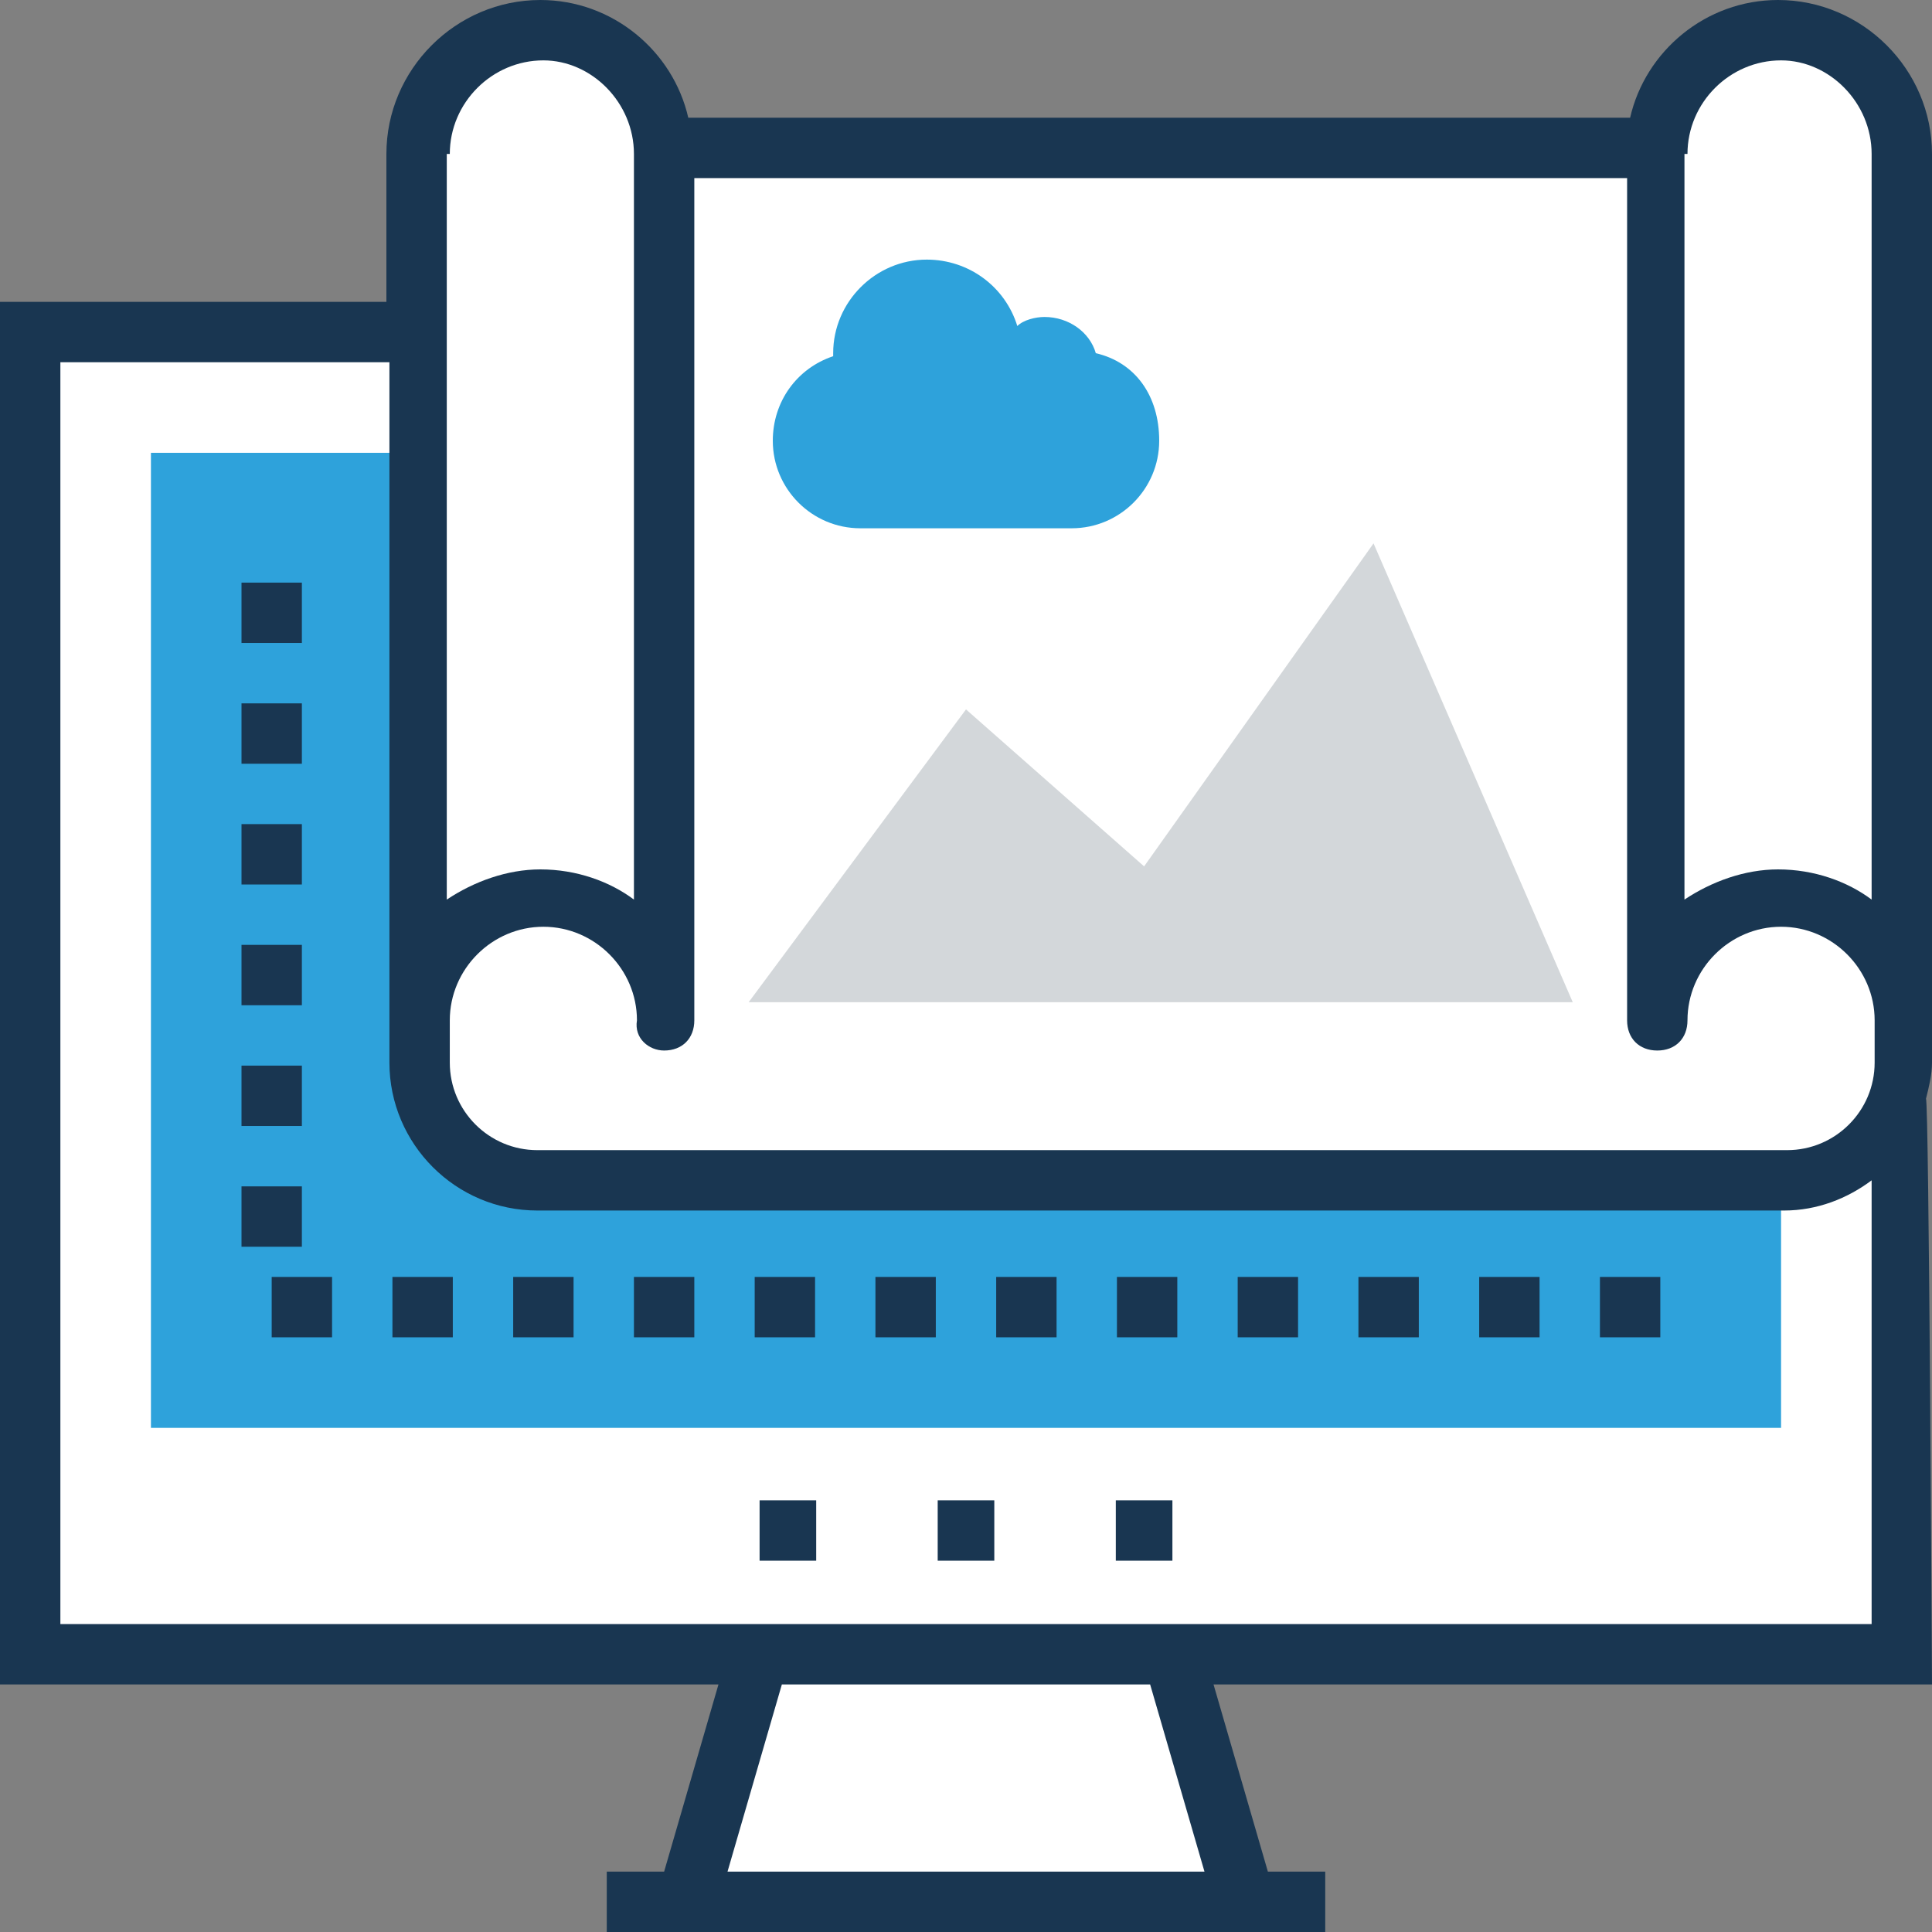 <?xml version="1.0" encoding="iso-8859-1"?>
<!-- Generator: Adobe Illustrator 19.0.0, SVG Export Plug-In . SVG Version: 6.00 Build 0)  -->
<svg version="1.1" id="Capa_1" xmlns="http://www.w3.org/2000/svg" xmlns:xlink="http://www.w3.org/1999/xlink" x="0px" y="0px"
	 viewBox="0 0 512 512" style="enable-background:new 0 0 512 512;" xml:space="preserve">
<rect x="0" y="0" width="512" height="512" fill="#808080" stroke="none"/>
<rect x="8" y="88" style="fill:#FFFFFF;" width="496" height="350.4"/>
<rect x="40" y="120" style="fill:#2EA2DB;" width="432" height="258.4"/>
<g>
	<rect x="64" y="282.4" style="fill:#193651;" width="16" height="16"/>
	<rect x="72" y="338.4" style="fill:#193651;" width="16" height="16"/>
	<rect x="64" y="314.4" style="fill:#193651;" width="16" height="16"/>
	<rect x="104" y="338.4" style="fill:#193651;" width="16" height="16"/>
	<rect x="64" y="154.4" style="fill:#193651;" width="16" height="16"/>
	<rect x="136" y="338.4" style="fill:#193651;" width="16" height="16"/>
	<rect x="64" y="250.4" style="fill:#193651;" width="16" height="16"/>
	<rect x="64" y="186.4" style="fill:#193651;" width="16" height="16"/>
	<rect x="64" y="218.4" style="fill:#193651;" width="16" height="16"/>
	<rect x="168" y="338.4" style="fill:#193651;" width="16" height="16"/>
	<rect x="328" y="338.4" style="fill:#193651;" width="16" height="16"/>
	<rect x="360" y="338.4" style="fill:#193651;" width="16" height="16"/>
	<rect x="392" y="338.4" style="fill:#193651;" width="16" height="16"/>
	<rect x="424" y="338.4" style="fill:#193651;" width="16" height="16"/>
	<rect x="264" y="338.4" style="fill:#193651;" width="16" height="16"/>
	<rect x="232" y="338.4" style="fill:#193651;" width="16" height="16"/>
	<rect x="200" y="338.4" style="fill:#193651;" width="16" height="16"/>
	<rect x="296" y="338.4" style="fill:#193651;" width="16" height="16"/>
	<rect x="201.3" y="397.6" style="fill:#193651;" width="15" height="16"/>
	<rect x="248.5" y="397.6" style="fill:#193651;" width="15" height="16"/>
	<rect x="295.7" y="397.6" style="fill:#193651;" width="15" height="16"/>
</g>
<g>
	<polygon style="fill:#FFFFFF;" points="311.2,438.4 200.8,438.4 182.4,504 329.6,504 	"/>
	<path style="fill:#FFFFFF;" d="M142.4,312.8h330.4c17.6,0,31.2-14.4,31.2-31.2V39.2H111.2v243.2
		C111.2,299.2,124.8,312.8,142.4,312.8z"/>
	<path style="fill:#FFFFFF;" d="M143.2,8c-17.6,0-32.8,14.4-32.8,32.8v230.4c0-17.6,14.4-32.8,32.8-32.8c17.6,0,32.8,14.4,32.8,32.8
		V40.8C176,22.4,161.6,8,143.2,8z"/>
	<path style="fill:#FFFFFF;" d="M471.2,8c-17.6,0-32.8,14.4-32.8,32.8v230.4c0-17.6,14.4-32.8,32.8-32.8c17.6,0,32.8,14.4,32.8,32.8
		V40.8C504,22.4,489.6,8,471.2,8z"/>
</g>
<path style="fill:#193651;" d="M512,40.8C512,18.4,493.6,0,471.2,0C452,0,436,13.6,432,31.2H182.4c-4-17.6-20-31.2-39.2-31.2
	c-22.4,0-40.8,18.4-40.8,40.8V80H0v366.4h190.4L176,496h-15.2v16h190.4v-16H336l-14.4-49.6H512c0,0-0.8-155.2-1.6-155.2
	c0.8-3.2,1.6-6.4,1.6-9.6V40.8z M192.8,496l14.4-49.6h97.6l14.4,49.6H192.8z M447.2,40.8c0-13.6,11.2-24.8,24.8-24.8
	c12.8,0,24,11.2,24,24.8v197.6c-6.4-4.8-15.2-8-24.8-8c-8.8,0-17.6,3.2-24.8,8V40.8H447.2z M176,278.4c4.8,0,8-3.2,8-8V47.2h247.2
	v223.2c0,4.8,3.2,8,8,8s8-3.2,8-8c0-13.6,11.2-24.8,24.8-24.8c13.6,0,24.8,11.2,24.8,24.8v11.2c0,12.8-10.4,23.2-23.2,23.2H142.4
	c-12.8,0-23.2-10.4-23.2-23.2v-11.2c0-13.6,11.2-24.8,24.8-24.8s24.8,11.2,24.8,24.8C168,275.2,172,278.4,176,278.4z M119.2,40.8
	c0-13.6,11.2-24.8,24.8-24.8c12.8,0,24,11.2,24,24.8v197.6c-6.4-4.8-15.2-8-24.8-8c-8.8,0-17.6,3.2-24.8,8V40.8H119.2z M16,430.4V96
	h87.2v185.6c0,21.6,17.6,39.2,39.2,39.2h330.4c8.8,0,16.8-3.2,23.2-8v117.6L16,430.4L16,430.4z"/>
<polygon style="fill:#D3D7DA;" points="198.4,265.6 256,188 303.2,229.6 364,144 416.8,265.6 "/>
<path style="fill:#2EA2DB;" d="M290.4,93.6c-1.6-5.6-7.2-9.6-13.6-9.6c-2.4,0-5.6,0.8-7.2,2.4c-3.2-10.4-12.8-17.6-24-17.6
	c-13.6,0-24.8,11.2-24.8,24.8v0.8c-9.6,3.2-16,12-16,22.4c0,12.8,10.4,23.2,23.2,23.2s43.2,0,56,0s23.2-10.4,23.2-23.2
	C307.2,104.8,300.8,96,290.4,93.6z"/>
<g>
</g>
<g>
</g>
<g>
</g>
<g>
</g>
<g>
</g>
<g>
</g>
<g>
</g>
<g>
</g>
<g>
</g>
<g>
</g>
<g>
</g>
<g>
</g>
<g>
</g>
<g>
</g>
<g>
</g>
</svg>
